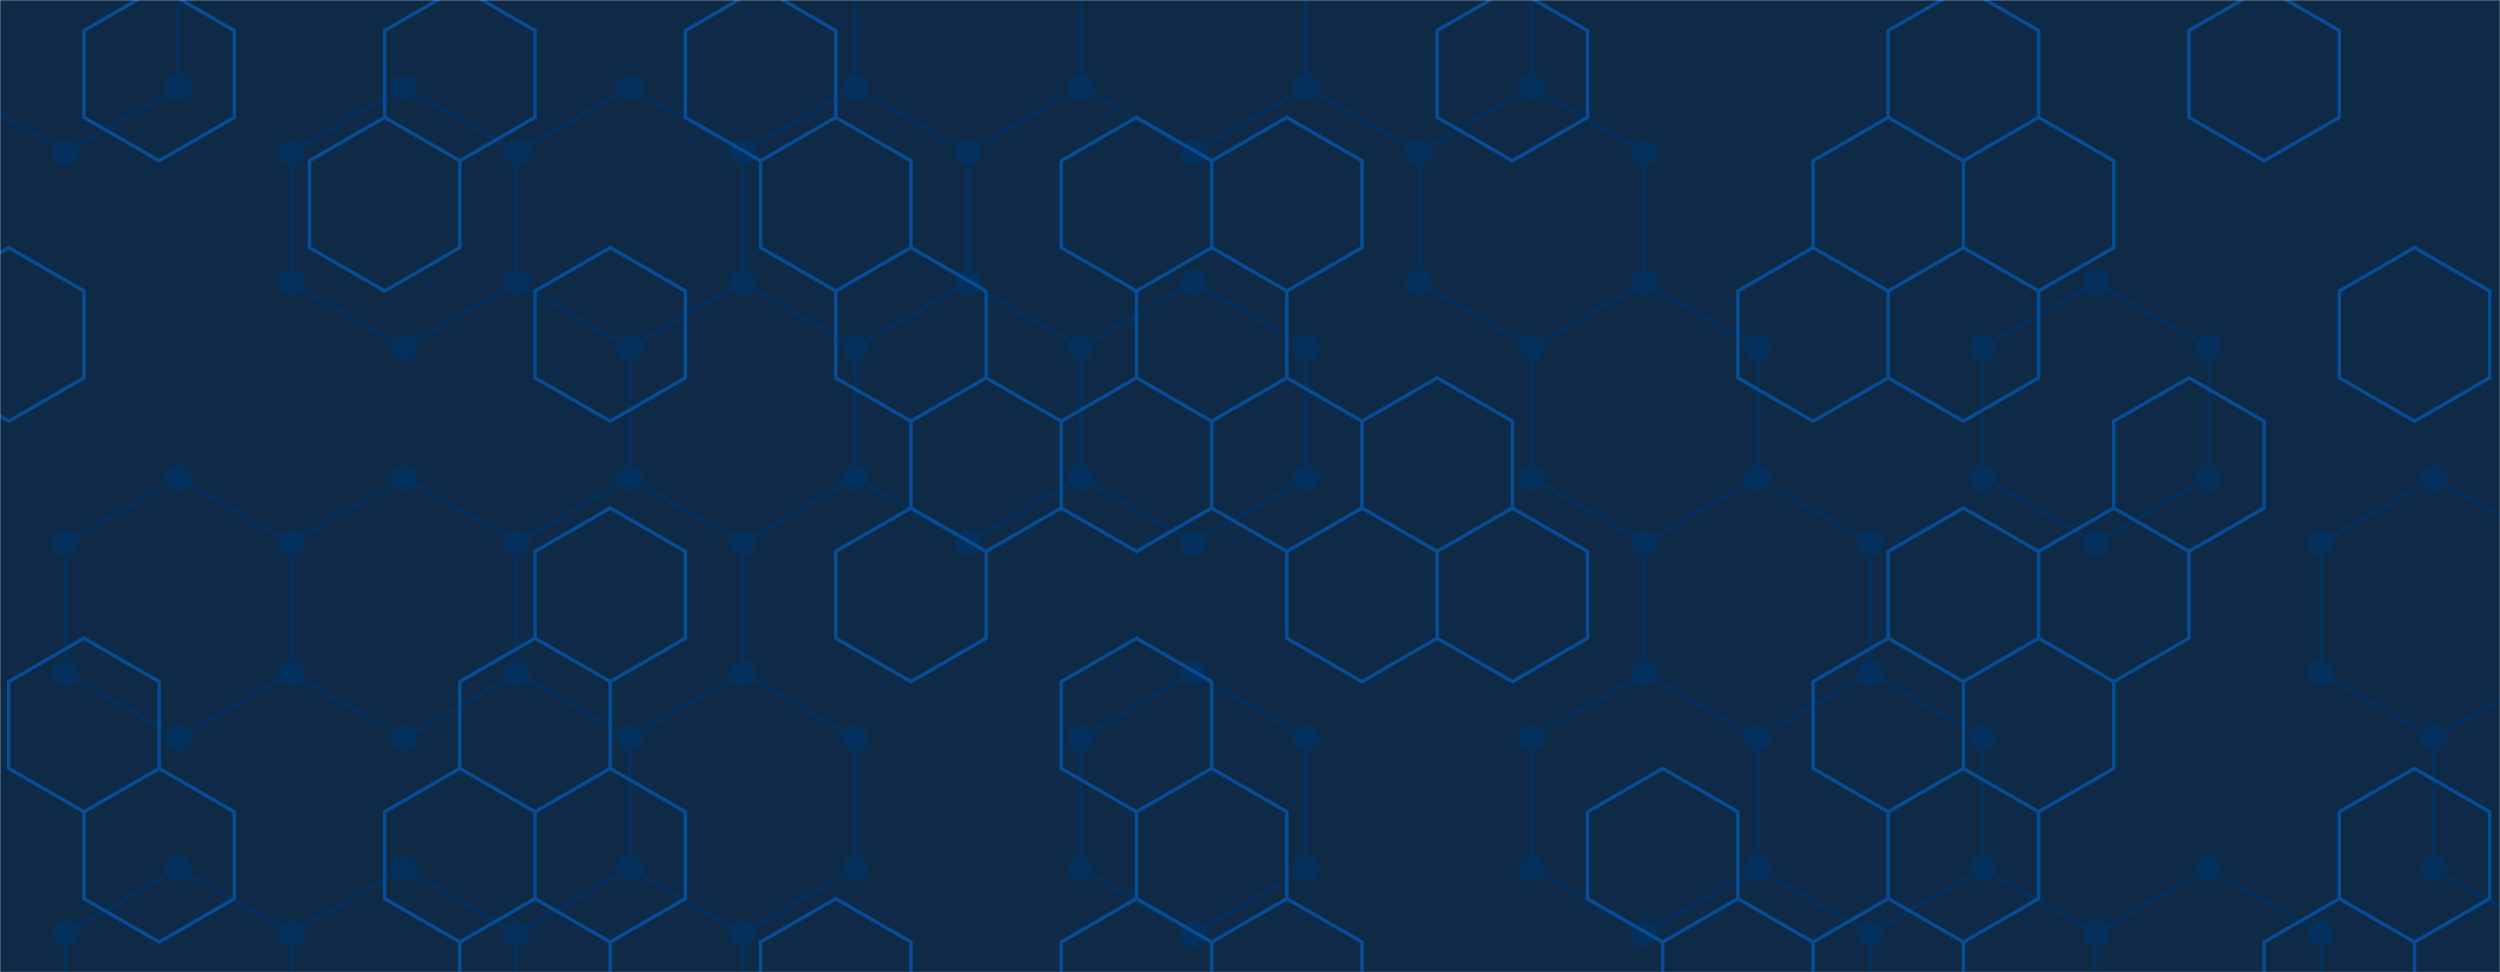 <svg xmlns="http://www.w3.org/2000/svg" version="1.1" xmlns:xlink="http://www.w3.org/1999/xlink" xmlns:svgjs="http://svgjs.com/svgjs" width="1440" height="560" preserveAspectRatio="none" viewBox="0 0 1440 560"><g mask="url(&quot;#SvgjsMask1000&quot;)" fill="none"><rect width="1440" height="560" x="0" y="0" fill="#0e2a47"></rect><path d="M37.87 -62.25L102.82 -24.75L102.82 50.25L37.87 87.75L-27.08 50.25L-27.08 -24.75zM102.82 275.25L167.78 312.75L167.78 387.75L102.82 425.25L37.87 387.75L37.87 312.75zM102.82 500.25L167.78 537.75L167.78 612.75L102.82 650.25L37.87 612.75L37.87 537.75zM232.73 50.25L297.69 87.75L297.69 162.75L232.73 200.25L167.78 162.75L167.78 87.75zM232.73 275.25L297.69 312.75L297.69 387.75L232.73 425.25L167.78 387.75L167.78 312.75zM232.73 500.25L297.69 537.75L297.69 612.75L232.73 650.25L167.78 612.75L167.78 537.75zM362.64 50.25L427.59 87.75L427.59 162.75L362.64 200.25L297.69 162.75L297.69 87.75zM362.64 275.25L427.59 312.75L427.59 387.75L362.64 425.25L297.69 387.75L297.69 312.75zM362.64 500.25L427.59 537.75L427.59 612.75L362.64 650.25L297.69 612.75L297.69 537.75zM492.55 50.25L557.5 87.75L557.5 162.75L492.55 200.25L427.59 162.75L427.59 87.75zM427.59 162.75L492.55 200.25L492.55 275.25L427.59 312.75L362.64 275.25L362.64 200.25zM427.59 387.75L492.55 425.25L492.55 500.25L427.59 537.75L362.64 500.25L362.64 425.25zM557.5 -62.25L622.45 -24.75L622.45 50.25L557.5 87.75L492.55 50.25L492.55 -24.75zM557.5 162.75L622.45 200.25L622.45 275.25L557.5 312.75L492.55 275.25L492.55 200.25zM687.41 -62.25L752.36 -24.75L752.36 50.25L687.41 87.75L622.45 50.25L622.45 -24.75zM687.41 162.75L752.36 200.25L752.36 275.25L687.41 312.75L622.45 275.25L622.45 200.25zM687.41 387.75L752.36 425.25L752.36 500.25L687.41 537.75L622.45 500.25L622.45 425.25zM817.31 -62.25L882.27 -24.75L882.27 50.25L817.31 87.75L752.36 50.25L752.36 -24.75zM882.27 50.25L947.22 87.75L947.22 162.75L882.27 200.25L817.31 162.75L817.31 87.75zM947.22 162.75L1012.18 200.25L1012.18 275.25L947.22 312.75L882.27 275.25L882.27 200.25zM1012.18 275.25L1077.13 312.75L1077.13 387.75L1012.18 425.25L947.22 387.75L947.22 312.75zM947.22 387.75L1012.18 425.25L1012.18 500.25L947.22 537.75L882.27 500.25L882.27 425.25zM1077.13 387.75L1142.08 425.25L1142.08 500.25L1077.13 537.75L1012.18 500.25L1012.18 425.25zM1142.08 500.25L1207.04 537.75L1207.04 612.75L1142.08 650.25L1077.13 612.75L1077.13 537.75zM1207.04 162.75L1271.99 200.25L1271.99 275.25L1207.04 312.75L1142.08 275.25L1142.08 200.25zM1271.99 500.25L1336.94 537.75L1336.94 612.75L1271.99 650.25L1207.04 612.75L1207.04 537.75zM1401.9 275.25L1466.85 312.75L1466.85 387.75L1401.9 425.25L1336.94 387.75L1336.94 312.75zM1531.81 50.25L1596.76 87.75L1596.76 162.75L1531.81 200.25L1466.85 162.75L1466.85 87.75zM1466.85 387.75L1531.81 425.25L1531.81 500.25L1466.85 537.75L1401.9 500.25L1401.9 425.25z" stroke="#03305d" stroke-width="2"></path><path d="M30.37 -62.25 a7.5 7.5 0 1 0 15 0 a7.5 7.5 0 1 0 -15 0zM95.32 -24.75 a7.5 7.5 0 1 0 15 0 a7.5 7.5 0 1 0 -15 0zM95.32 50.25 a7.5 7.5 0 1 0 15 0 a7.5 7.5 0 1 0 -15 0zM30.37 87.75 a7.5 7.5 0 1 0 15 0 a7.5 7.5 0 1 0 -15 0zM-34.58 50.25 a7.5 7.5 0 1 0 15 0 a7.5 7.5 0 1 0 -15 0zM-34.58 -24.75 a7.5 7.5 0 1 0 15 0 a7.5 7.5 0 1 0 -15 0zM95.32 275.25 a7.5 7.5 0 1 0 15 0 a7.5 7.5 0 1 0 -15 0zM160.28 312.75 a7.5 7.5 0 1 0 15 0 a7.5 7.5 0 1 0 -15 0zM160.28 387.75 a7.5 7.5 0 1 0 15 0 a7.5 7.5 0 1 0 -15 0zM95.32 425.25 a7.5 7.5 0 1 0 15 0 a7.5 7.5 0 1 0 -15 0zM30.37 387.75 a7.5 7.5 0 1 0 15 0 a7.5 7.5 0 1 0 -15 0zM30.37 312.75 a7.5 7.5 0 1 0 15 0 a7.5 7.5 0 1 0 -15 0zM95.32 500.25 a7.5 7.5 0 1 0 15 0 a7.5 7.5 0 1 0 -15 0zM160.28 537.75 a7.5 7.5 0 1 0 15 0 a7.5 7.5 0 1 0 -15 0zM160.28 612.75 a7.5 7.5 0 1 0 15 0 a7.5 7.5 0 1 0 -15 0zM95.32 650.25 a7.5 7.5 0 1 0 15 0 a7.5 7.5 0 1 0 -15 0zM30.37 612.75 a7.5 7.5 0 1 0 15 0 a7.5 7.5 0 1 0 -15 0zM30.37 537.75 a7.5 7.5 0 1 0 15 0 a7.5 7.5 0 1 0 -15 0zM225.23 50.25 a7.5 7.5 0 1 0 15 0 a7.5 7.5 0 1 0 -15 0zM290.19 87.75 a7.5 7.5 0 1 0 15 0 a7.5 7.5 0 1 0 -15 0zM290.19 162.75 a7.5 7.5 0 1 0 15 0 a7.5 7.5 0 1 0 -15 0zM225.23 200.25 a7.5 7.5 0 1 0 15 0 a7.5 7.5 0 1 0 -15 0zM160.28 162.75 a7.5 7.5 0 1 0 15 0 a7.5 7.5 0 1 0 -15 0zM160.28 87.75 a7.5 7.5 0 1 0 15 0 a7.5 7.5 0 1 0 -15 0zM225.23 275.25 a7.5 7.5 0 1 0 15 0 a7.5 7.5 0 1 0 -15 0zM290.19 312.75 a7.5 7.5 0 1 0 15 0 a7.5 7.5 0 1 0 -15 0zM290.19 387.75 a7.5 7.5 0 1 0 15 0 a7.5 7.5 0 1 0 -15 0zM225.23 425.25 a7.5 7.5 0 1 0 15 0 a7.5 7.5 0 1 0 -15 0zM225.23 500.25 a7.5 7.5 0 1 0 15 0 a7.5 7.5 0 1 0 -15 0zM290.19 537.75 a7.5 7.5 0 1 0 15 0 a7.5 7.5 0 1 0 -15 0zM290.19 612.75 a7.5 7.5 0 1 0 15 0 a7.5 7.5 0 1 0 -15 0zM225.23 650.25 a7.5 7.5 0 1 0 15 0 a7.5 7.5 0 1 0 -15 0zM355.14 50.25 a7.5 7.5 0 1 0 15 0 a7.5 7.5 0 1 0 -15 0zM420.09 87.75 a7.5 7.5 0 1 0 15 0 a7.5 7.5 0 1 0 -15 0zM420.09 162.75 a7.5 7.5 0 1 0 15 0 a7.5 7.5 0 1 0 -15 0zM355.14 200.25 a7.5 7.5 0 1 0 15 0 a7.5 7.5 0 1 0 -15 0zM355.14 275.25 a7.5 7.5 0 1 0 15 0 a7.5 7.5 0 1 0 -15 0zM420.09 312.75 a7.5 7.5 0 1 0 15 0 a7.5 7.5 0 1 0 -15 0zM420.09 387.75 a7.5 7.5 0 1 0 15 0 a7.5 7.5 0 1 0 -15 0zM355.14 425.25 a7.5 7.5 0 1 0 15 0 a7.5 7.5 0 1 0 -15 0zM355.14 500.25 a7.5 7.5 0 1 0 15 0 a7.5 7.5 0 1 0 -15 0zM420.09 537.75 a7.5 7.5 0 1 0 15 0 a7.5 7.5 0 1 0 -15 0zM420.09 612.75 a7.5 7.5 0 1 0 15 0 a7.5 7.5 0 1 0 -15 0zM355.14 650.25 a7.5 7.5 0 1 0 15 0 a7.5 7.5 0 1 0 -15 0zM485.05 50.25 a7.5 7.5 0 1 0 15 0 a7.5 7.5 0 1 0 -15 0zM550 87.75 a7.5 7.5 0 1 0 15 0 a7.5 7.5 0 1 0 -15 0zM550 162.75 a7.5 7.5 0 1 0 15 0 a7.5 7.5 0 1 0 -15 0zM485.05 200.25 a7.5 7.5 0 1 0 15 0 a7.5 7.5 0 1 0 -15 0zM485.05 275.25 a7.5 7.5 0 1 0 15 0 a7.5 7.5 0 1 0 -15 0zM485.05 425.25 a7.5 7.5 0 1 0 15 0 a7.5 7.5 0 1 0 -15 0zM485.05 500.25 a7.5 7.5 0 1 0 15 0 a7.5 7.5 0 1 0 -15 0zM550 -62.25 a7.5 7.5 0 1 0 15 0 a7.5 7.5 0 1 0 -15 0zM614.95 -24.75 a7.5 7.5 0 1 0 15 0 a7.5 7.5 0 1 0 -15 0zM614.95 50.25 a7.5 7.5 0 1 0 15 0 a7.5 7.5 0 1 0 -15 0zM485.05 -24.75 a7.5 7.5 0 1 0 15 0 a7.5 7.5 0 1 0 -15 0zM614.95 200.25 a7.5 7.5 0 1 0 15 0 a7.5 7.5 0 1 0 -15 0zM614.95 275.25 a7.5 7.5 0 1 0 15 0 a7.5 7.5 0 1 0 -15 0zM550 312.75 a7.5 7.5 0 1 0 15 0 a7.5 7.5 0 1 0 -15 0zM679.91 -62.25 a7.5 7.5 0 1 0 15 0 a7.5 7.5 0 1 0 -15 0zM744.86 -24.75 a7.5 7.5 0 1 0 15 0 a7.5 7.5 0 1 0 -15 0zM744.86 50.25 a7.5 7.5 0 1 0 15 0 a7.5 7.5 0 1 0 -15 0zM679.91 87.75 a7.5 7.5 0 1 0 15 0 a7.5 7.5 0 1 0 -15 0zM679.91 162.75 a7.5 7.5 0 1 0 15 0 a7.5 7.5 0 1 0 -15 0zM744.86 200.25 a7.5 7.5 0 1 0 15 0 a7.5 7.5 0 1 0 -15 0zM744.86 275.25 a7.5 7.5 0 1 0 15 0 a7.5 7.5 0 1 0 -15 0zM679.91 312.75 a7.5 7.5 0 1 0 15 0 a7.5 7.5 0 1 0 -15 0zM679.91 387.75 a7.5 7.5 0 1 0 15 0 a7.5 7.5 0 1 0 -15 0zM744.86 425.25 a7.5 7.5 0 1 0 15 0 a7.5 7.5 0 1 0 -15 0zM744.86 500.25 a7.5 7.5 0 1 0 15 0 a7.5 7.5 0 1 0 -15 0zM679.91 537.75 a7.5 7.5 0 1 0 15 0 a7.5 7.5 0 1 0 -15 0zM614.95 500.25 a7.5 7.5 0 1 0 15 0 a7.5 7.5 0 1 0 -15 0zM614.95 425.25 a7.5 7.5 0 1 0 15 0 a7.5 7.5 0 1 0 -15 0zM809.81 -62.25 a7.5 7.5 0 1 0 15 0 a7.5 7.5 0 1 0 -15 0zM874.77 -24.75 a7.5 7.5 0 1 0 15 0 a7.5 7.5 0 1 0 -15 0zM874.77 50.25 a7.5 7.5 0 1 0 15 0 a7.5 7.5 0 1 0 -15 0zM809.81 87.75 a7.5 7.5 0 1 0 15 0 a7.5 7.5 0 1 0 -15 0zM939.72 87.75 a7.5 7.5 0 1 0 15 0 a7.5 7.5 0 1 0 -15 0zM939.72 162.75 a7.5 7.5 0 1 0 15 0 a7.5 7.5 0 1 0 -15 0zM874.77 200.25 a7.5 7.5 0 1 0 15 0 a7.5 7.5 0 1 0 -15 0zM809.81 162.75 a7.5 7.5 0 1 0 15 0 a7.5 7.5 0 1 0 -15 0zM1004.68 200.25 a7.5 7.5 0 1 0 15 0 a7.5 7.5 0 1 0 -15 0zM1004.68 275.25 a7.5 7.5 0 1 0 15 0 a7.5 7.5 0 1 0 -15 0zM939.72 312.75 a7.5 7.5 0 1 0 15 0 a7.5 7.5 0 1 0 -15 0zM874.77 275.25 a7.5 7.5 0 1 0 15 0 a7.5 7.5 0 1 0 -15 0zM1069.63 312.75 a7.5 7.5 0 1 0 15 0 a7.5 7.5 0 1 0 -15 0zM1069.63 387.75 a7.5 7.5 0 1 0 15 0 a7.5 7.5 0 1 0 -15 0zM1004.68 425.25 a7.5 7.5 0 1 0 15 0 a7.5 7.5 0 1 0 -15 0zM939.72 387.75 a7.5 7.5 0 1 0 15 0 a7.5 7.5 0 1 0 -15 0zM1004.68 500.25 a7.5 7.5 0 1 0 15 0 a7.5 7.5 0 1 0 -15 0zM939.72 537.75 a7.5 7.5 0 1 0 15 0 a7.5 7.5 0 1 0 -15 0zM874.77 500.25 a7.5 7.5 0 1 0 15 0 a7.5 7.5 0 1 0 -15 0zM874.77 425.25 a7.5 7.5 0 1 0 15 0 a7.5 7.5 0 1 0 -15 0zM1134.58 425.25 a7.5 7.5 0 1 0 15 0 a7.5 7.5 0 1 0 -15 0zM1134.58 500.25 a7.5 7.5 0 1 0 15 0 a7.5 7.5 0 1 0 -15 0zM1069.63 537.75 a7.5 7.5 0 1 0 15 0 a7.5 7.5 0 1 0 -15 0zM1199.54 537.75 a7.5 7.5 0 1 0 15 0 a7.5 7.5 0 1 0 -15 0zM1199.54 612.75 a7.5 7.5 0 1 0 15 0 a7.5 7.5 0 1 0 -15 0zM1134.58 650.25 a7.5 7.5 0 1 0 15 0 a7.5 7.5 0 1 0 -15 0zM1069.63 612.75 a7.5 7.5 0 1 0 15 0 a7.5 7.5 0 1 0 -15 0zM1199.54 162.75 a7.5 7.5 0 1 0 15 0 a7.5 7.5 0 1 0 -15 0zM1264.49 200.25 a7.5 7.5 0 1 0 15 0 a7.5 7.5 0 1 0 -15 0zM1264.49 275.25 a7.5 7.5 0 1 0 15 0 a7.5 7.5 0 1 0 -15 0zM1199.54 312.75 a7.5 7.5 0 1 0 15 0 a7.5 7.5 0 1 0 -15 0zM1134.58 275.25 a7.5 7.5 0 1 0 15 0 a7.5 7.5 0 1 0 -15 0zM1134.58 200.25 a7.5 7.5 0 1 0 15 0 a7.5 7.5 0 1 0 -15 0zM1264.49 500.25 a7.5 7.5 0 1 0 15 0 a7.5 7.5 0 1 0 -15 0zM1329.44 537.75 a7.5 7.5 0 1 0 15 0 a7.5 7.5 0 1 0 -15 0zM1329.44 612.75 a7.5 7.5 0 1 0 15 0 a7.5 7.5 0 1 0 -15 0zM1264.49 650.25 a7.5 7.5 0 1 0 15 0 a7.5 7.5 0 1 0 -15 0zM1394.4 275.25 a7.5 7.5 0 1 0 15 0 a7.5 7.5 0 1 0 -15 0zM1459.35 312.75 a7.5 7.5 0 1 0 15 0 a7.5 7.5 0 1 0 -15 0zM1459.35 387.75 a7.5 7.5 0 1 0 15 0 a7.5 7.5 0 1 0 -15 0zM1394.4 425.25 a7.5 7.5 0 1 0 15 0 a7.5 7.5 0 1 0 -15 0zM1329.44 387.75 a7.5 7.5 0 1 0 15 0 a7.5 7.5 0 1 0 -15 0zM1329.44 312.75 a7.5 7.5 0 1 0 15 0 a7.5 7.5 0 1 0 -15 0zM1524.31 50.25 a7.5 7.5 0 1 0 15 0 a7.5 7.5 0 1 0 -15 0zM1589.26 87.75 a7.5 7.5 0 1 0 15 0 a7.5 7.5 0 1 0 -15 0zM1589.26 162.75 a7.5 7.5 0 1 0 15 0 a7.5 7.5 0 1 0 -15 0zM1524.31 200.25 a7.5 7.5 0 1 0 15 0 a7.5 7.5 0 1 0 -15 0zM1459.35 162.75 a7.5 7.5 0 1 0 15 0 a7.5 7.5 0 1 0 -15 0zM1459.35 87.75 a7.5 7.5 0 1 0 15 0 a7.5 7.5 0 1 0 -15 0zM1524.31 425.25 a7.5 7.5 0 1 0 15 0 a7.5 7.5 0 1 0 -15 0zM1524.31 500.25 a7.5 7.5 0 1 0 15 0 a7.5 7.5 0 1 0 -15 0zM1459.35 537.75 a7.5 7.5 0 1 0 15 0 a7.5 7.5 0 1 0 -15 0zM1394.4 500.25 a7.5 7.5 0 1 0 15 0 a7.5 7.5 0 1 0 -15 0z" fill="#03305d"></path><path d="M5.05 142.62L48.35 167.62L48.35 217.62L5.05 242.62L-38.25 217.62L-38.25 167.62zM48.35 367.62L91.66 392.62L91.66 442.62L48.35 467.62L5.05 442.62L5.05 392.62zM91.66 -7.38L134.96 17.62L134.96 67.62L91.66 92.62L48.35 67.62L48.35 17.62zM91.66 442.62L134.96 467.62L134.96 517.62L91.66 542.62L48.35 517.62L48.35 467.62zM221.56 67.62L264.87 92.62L264.87 142.62L221.56 167.62L178.26 142.62L178.26 92.62zM264.87 -7.38L308.17 17.62L308.17 67.62L264.87 92.62L221.56 67.62L221.56 17.62zM308.17 367.62L351.47 392.62L351.47 442.62L308.17 467.62L264.87 442.62L264.87 392.62zM264.87 442.62L308.17 467.62L308.17 517.62L264.87 542.62L221.56 517.62L221.56 467.62zM308.17 517.62L351.47 542.62L351.47 592.62L308.17 617.62L264.87 592.62L264.87 542.62zM351.47 142.62L394.77 167.62L394.77 217.62L351.47 242.62L308.17 217.62L308.17 167.62zM351.47 292.62L394.77 317.62L394.77 367.62L351.47 392.62L308.17 367.62L308.17 317.62zM351.47 442.62L394.77 467.62L394.77 517.62L351.47 542.62L308.17 517.62L308.17 467.62zM438.08 -7.38L481.38 17.62L481.38 67.62L438.08 92.62L394.77 67.62L394.77 17.62zM481.38 67.62L524.68 92.62L524.68 142.62L481.38 167.62L438.08 142.62L438.08 92.62zM481.38 517.62L524.68 542.62L524.68 592.62L481.38 617.62L438.08 592.62L438.08 542.62zM524.68 142.62L567.98 167.62L567.98 217.62L524.68 242.62L481.38 217.62L481.38 167.62zM567.98 217.62L611.28 242.62L611.28 292.62L567.98 317.62L524.68 292.62L524.68 242.62zM524.68 292.62L567.98 317.62L567.98 367.62L524.68 392.62L481.38 367.62L481.38 317.62zM654.59 67.62L697.89 92.62L697.89 142.62L654.59 167.62L611.28 142.62L611.28 92.62zM654.59 217.62L697.89 242.62L697.89 292.62L654.59 317.62L611.28 292.62L611.28 242.62zM654.59 367.62L697.89 392.62L697.89 442.62L654.59 467.62L611.28 442.62L611.28 392.62zM654.59 517.62L697.89 542.62L697.89 592.62L654.59 617.62L611.28 592.62L611.28 542.62zM741.19 67.62L784.5 92.62L784.5 142.62L741.19 167.62L697.89 142.62L697.89 92.62zM697.89 142.62L741.19 167.62L741.19 217.62L697.89 242.62L654.59 217.62L654.59 167.62zM741.19 217.62L784.5 242.62L784.5 292.62L741.19 317.62L697.89 292.62L697.89 242.62zM697.89 442.62L741.19 467.62L741.19 517.62L697.89 542.62L654.59 517.62L654.59 467.62zM741.19 517.62L784.5 542.62L784.5 592.62L741.19 617.62L697.89 592.62L697.89 542.62zM827.8 217.62L871.1 242.62L871.1 292.62L827.8 317.62L784.5 292.62L784.5 242.62zM784.5 292.62L827.8 317.62L827.8 367.62L784.5 392.62L741.19 367.62L741.19 317.62zM871.1 -7.38L914.4 17.62L914.4 67.62L871.1 92.62L827.8 67.62L827.8 17.62zM871.1 292.62L914.4 317.62L914.4 367.62L871.1 392.62L827.8 367.62L827.8 317.62zM957.71 442.62L1001.01 467.62L1001.01 517.62L957.71 542.62L914.4 517.62L914.4 467.62zM1001.01 517.62L1044.31 542.62L1044.31 592.62L1001.01 617.62L957.71 592.62L957.71 542.62zM1087.61 67.62L1130.91 92.62L1130.91 142.62L1087.61 167.62L1044.31 142.62L1044.31 92.62zM1044.31 142.62L1087.61 167.62L1087.61 217.62L1044.31 242.62L1001.01 217.62L1001.01 167.62zM1087.61 367.62L1130.91 392.62L1130.91 442.62L1087.61 467.62L1044.31 442.62L1044.31 392.62zM1087.61 517.62L1130.91 542.62L1130.91 592.62L1087.61 617.62L1044.31 592.62L1044.31 542.62zM1130.91 -7.38L1174.22 17.62L1174.22 67.62L1130.91 92.62L1087.61 67.62L1087.61 17.62zM1174.22 67.62L1217.52 92.62L1217.52 142.62L1174.22 167.62L1130.91 142.62L1130.91 92.62zM1130.91 142.62L1174.22 167.62L1174.22 217.62L1130.91 242.62L1087.61 217.62L1087.61 167.62zM1130.91 292.62L1174.22 317.62L1174.22 367.62L1130.91 392.62L1087.61 367.62L1087.61 317.62zM1174.22 367.62L1217.52 392.62L1217.52 442.62L1174.22 467.62L1130.91 442.62L1130.91 392.62zM1130.91 442.62L1174.22 467.62L1174.22 517.62L1130.91 542.62L1087.61 517.62L1087.61 467.62zM1260.82 217.62L1304.13 242.62L1304.13 292.62L1260.82 317.62L1217.52 292.62L1217.52 242.62zM1217.52 292.62L1260.82 317.62L1260.82 367.62L1217.52 392.62L1174.22 367.62L1174.22 317.62zM1304.13 -7.38L1347.43 17.62L1347.43 67.62L1304.13 92.62L1260.82 67.62L1260.82 17.62zM1347.43 517.62L1390.73 542.62L1390.73 592.62L1347.43 617.62L1304.13 592.62L1304.13 542.62zM1390.73 142.62L1434.03 167.62L1434.03 217.62L1390.73 242.62L1347.43 217.62L1347.43 167.62zM1390.73 442.62L1434.03 467.62L1434.03 517.62L1390.73 542.62L1347.43 517.62L1347.43 467.62z" stroke="rgba(6, 80, 156, 0.93)" stroke-width="2"></path></g><defs><mask id="SvgjsMask1000"><rect width="1440" height="560" fill="#ffffff"></rect></mask></defs></svg>